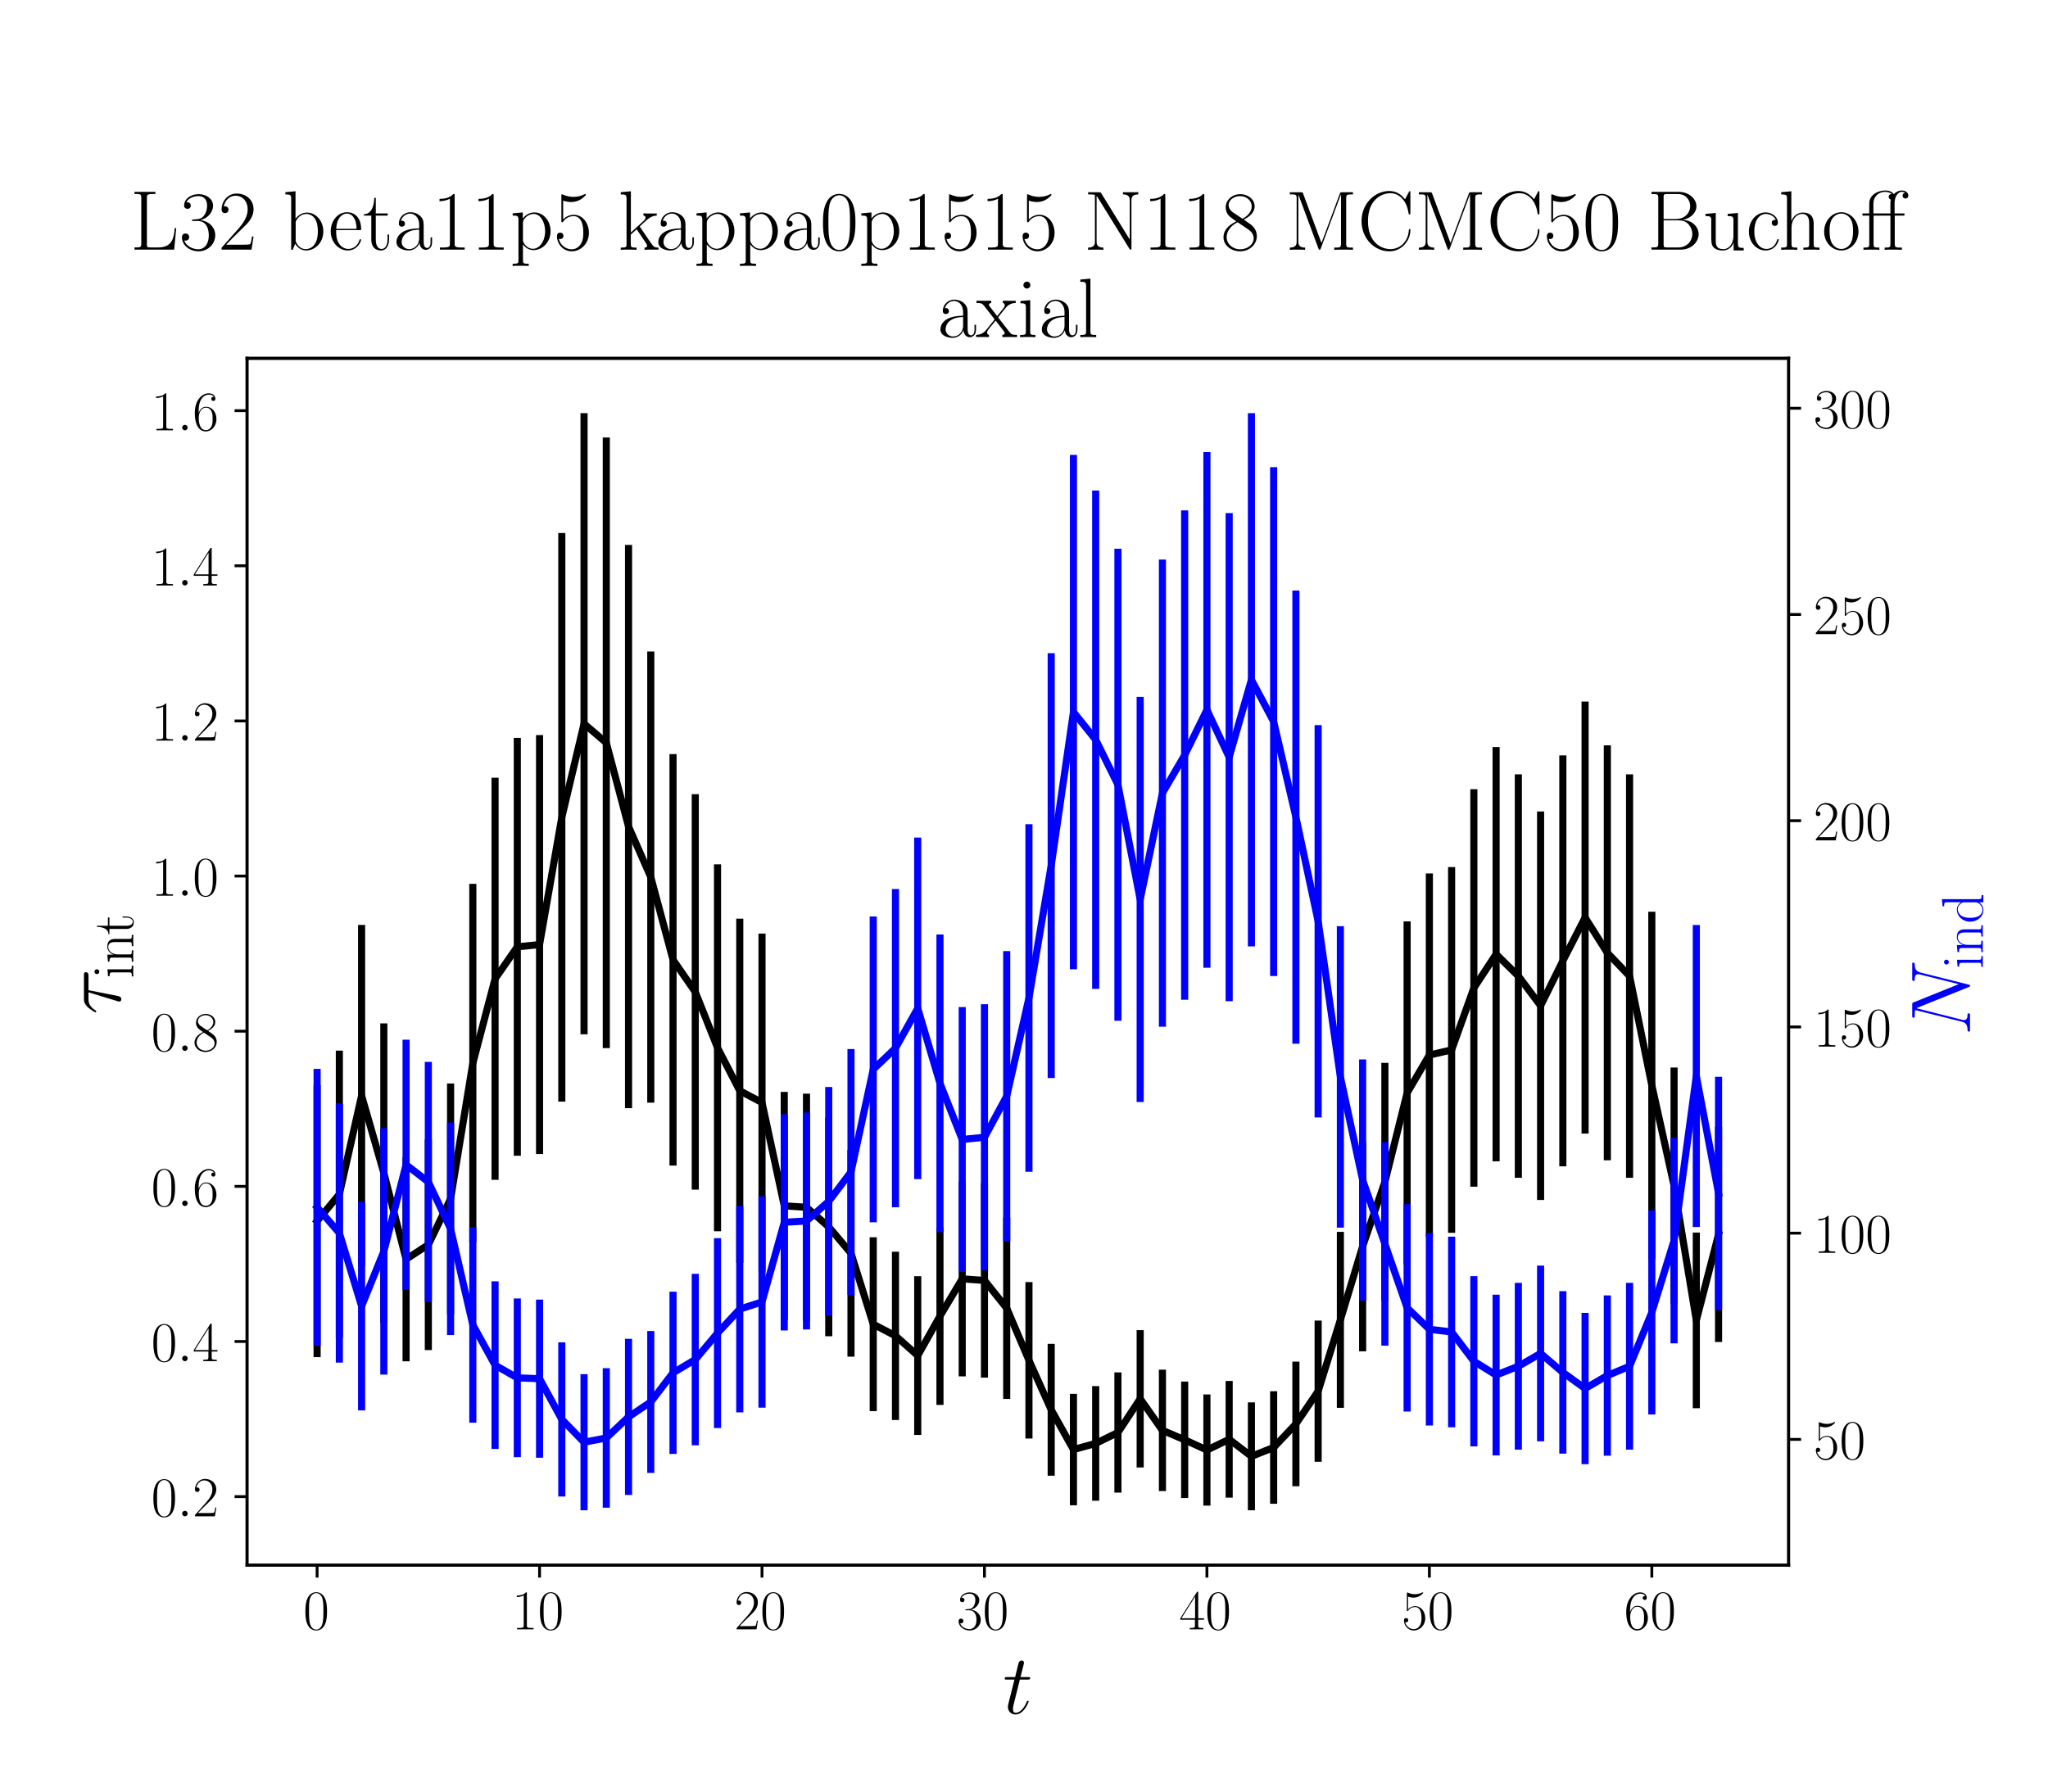 <?xml version="1.0" encoding="utf-8" standalone="no"?>
<!DOCTYPE svg PUBLIC "-//W3C//DTD SVG 1.1//EN"
  "http://www.w3.org/Graphics/SVG/1.1/DTD/svg11.dtd">
<!-- Created with matplotlib (https://matplotlib.org/) -->
<svg height="504pt" version="1.1" viewBox="0 0 576 504" width="576pt" xmlns="http://www.w3.org/2000/svg" xmlns:xlink="http://www.w3.org/1999/xlink">
 <defs>
  <style type="text/css">*{stroke-linecap:butt;stroke-linejoin:round;}</style>
 </defs>
 <g id="figure_1">
  <g id="patch_1">
   <path d="M 0 504 
L 576 504 
L 576 0 
L 0 0 
z
" style="fill:#ffffff;"/>
  </g>
  <g id="axes_1">
   <g id="patch_2">
    <path d="M 69.479 440.296 
L 503.053 440.296 
L 503.053 100.8 
L 69.479 100.8 
z
" style="fill:#ffffff;"/>
   </g>
   <g id="matplotlib.axis_1">
    <g id="xtick_1">
     <g id="line2d_1">
      <defs>
       <path d="M 0 0 
L 0 3.5 
" id="m9e97ae565d" style="stroke:#000000;stroke-width:0.8;"/>
      </defs>
      <g>
       <use style="stroke:#000000;stroke-width:0.8;" x="89.187" xlink:href="#m9e97ae565d" y="440.296"/>
      </g>
     </g>
     <g id="text_1">
      <!-- $\mathdefault{0}$ -->
      <g transform="translate(85.285 458.365)scale(0.16 -0.16)">
       <defs>
        <path d="M 42 31.641 
C 42 37.75 41.906 48.125 37.703 56.109 
C 34 63.109 28.094 65.594 22.906 65.594 
C 18.094 65.594 12 63.406 8.203 56.203 
C 4.203 48.719 3.797 39.438 3.797 31.641 
C 3.797 25.953 3.906 17.281 7 9.672 
C 11.297 -0.609 19 -2 22.906 -2 
C 27.5 -2 34.5 -0.109 38.594 9.375 
C 41.594 16.281 42 24.359 42 31.641 
z
M 22.906 -0.406 
C 16.5 -0.406 12.703 5.078 11.297 12.688 
C 10.203 18.562 10.203 27.156 10.203 32.75 
C 10.203 40.438 10.203 46.828 11.5 52.922 
C 13.406 61.391 19 64 22.906 64 
C 27 64 32.297 61.297 34.203 53.125 
C 35.5 47.438 35.594 40.734 35.594 32.75 
C 35.594 26.25 35.594 18.266 34.406 12.375 
C 32.297 1.484 26.406 -0.406 22.906 -0.406 
z
" id="CMR17-48"/>
       </defs>
       <use transform="scale(0.996)" xlink:href="#CMR17-48"/>
      </g>
     </g>
    </g>
    <g id="xtick_2">
     <g id="line2d_2">
      <g>
       <use style="stroke:#000000;stroke-width:0.8;" x="151.751" xlink:href="#m9e97ae565d" y="440.296"/>
      </g>
     </g>
     <g id="text_2">
      <!-- $\mathdefault{10}$ -->
      <g transform="translate(143.947 458.365)scale(0.16 -0.16)">
       <defs>
        <path d="M 26.594 63.406 
C 26.594 65.5 26.5 65.5 25.094 65.5 
C 21.203 61.188 15.297 59.797 9.703 59.797 
C 9.406 59.797 8.906 59.797 8.797 59.5 
C 8.703 59.297 8.703 59.094 8.703 57 
C 11.797 57 17 57.594 21 59.984 
L 21 7.203 
C 21 3.688 20.797 2.5 12.203 2.5 
L 9.203 2.5 
L 9.203 0 
C 14 0 19 0 23.797 0 
C 28.594 0 33.594 0 38.406 0 
L 38.406 2.5 
L 35.406 2.5 
C 26.797 2.5 26.594 3.594 26.594 7.156 
z
" id="CMR17-49"/>
       </defs>
       <use transform="scale(0.996)" xlink:href="#CMR17-49"/>
       <use transform="translate(45.69 0)scale(0.996)" xlink:href="#CMR17-48"/>
      </g>
     </g>
    </g>
    <g id="xtick_3">
     <g id="line2d_3">
      <g>
       <use style="stroke:#000000;stroke-width:0.8;" x="214.316" xlink:href="#m9e97ae565d" y="440.296"/>
      </g>
     </g>
     <g id="text_3">
      <!-- $\mathdefault{20}$ -->
      <g transform="translate(206.512 458.365)scale(0.16 -0.16)">
       <defs>
        <path d="M 41.703 15.453 
L 39.906 15.453 
C 38.906 8.375 38.094 7.172 37.703 6.562 
C 37.203 5.766 30 5.766 28.594 5.766 
L 9.406 5.766 
C 13 9.672 20 16.75 28.5 24.953 
C 34.594 30.734 41.703 37.531 41.703 47.422 
C 41.703 59.219 32.297 66 21.797 66 
C 10.797 66 4.094 56.312 4.094 47.344 
C 4.094 43.438 7 42.938 8.203 42.938 
C 9.203 42.938 12.203 43.547 12.203 47.031 
C 12.203 50.109 9.594 51 8.203 51 
C 7.594 51 7 50.906 6.594 50.703 
C 8.5 59.219 14.297 63.406 20.406 63.406 
C 29.094 63.406 34.797 56.516 34.797 47.422 
C 34.797 38.734 29.703 31.25 24 24.75 
L 4.094 2.281 
L 4.094 0 
L 39.297 0 
z
" id="CMR17-50"/>
       </defs>
       <use transform="scale(0.996)" xlink:href="#CMR17-50"/>
       <use transform="translate(45.69 0)scale(0.996)" xlink:href="#CMR17-48"/>
      </g>
     </g>
    </g>
    <g id="xtick_4">
     <g id="line2d_4">
      <g>
       <use style="stroke:#000000;stroke-width:0.8;" x="276.881" xlink:href="#m9e97ae565d" y="440.296"/>
      </g>
     </g>
     <g id="text_4">
      <!-- $\mathdefault{30}$ -->
      <g transform="translate(269.077 458.365)scale(0.16 -0.16)">
       <defs>
        <path d="M 22.094 33.703 
C 31 33.703 34.906 25.969 34.906 17.031 
C 34.906 5 28.5 0.391 22.703 0.391 
C 17.406 0.391 8.797 3.031 6.094 10.828 
C 6.594 10.625 7.094 10.625 7.594 10.625 
C 10 10.625 11.797 12.219 11.797 14.812 
C 11.797 17.703 9.594 19 7.594 19 
C 5.906 19 3.297 18.203 3.297 14.469 
C 3.297 5.234 12.297 -2 22.906 -2 
C 34 -2 42.5 6.719 42.5 16.953 
C 42.5 26.672 34.5 33.703 25 34.797 
C 32.594 36.375 39.906 43.062 39.906 52.016 
C 39.906 59.688 32 65.297 23 65.297 
C 13.906 65.297 5.906 59.828 5.906 52.016 
C 5.906 48.594 8.5 48 9.797 48 
C 11.906 48 13.703 49.297 13.703 51.891 
C 13.703 54.469 11.906 55.766 9.797 55.766 
C 9.406 55.766 8.906 55.766 8.5 55.578 
C 11.406 61.859 19.297 63 22.797 63 
C 26.297 63 32.906 61.328 32.906 51.875 
C 32.906 49.109 32.5 44.188 29.094 39.844 
C 26.094 36 22.703 36 19.406 35.688 
C 18.906 35.688 16.594 35.453 16.203 35.453 
C 15.5 35.359 15.094 35.266 15.094 34.5 
C 15.094 33.797 15.203 33.703 17.203 33.703 
z
" id="CMR17-51"/>
       </defs>
       <use transform="scale(0.996)" xlink:href="#CMR17-51"/>
       <use transform="translate(45.69 0)scale(0.996)" xlink:href="#CMR17-48"/>
      </g>
     </g>
    </g>
    <g id="xtick_5">
     <g id="line2d_5">
      <g>
       <use style="stroke:#000000;stroke-width:0.8;" x="339.446" xlink:href="#m9e97ae565d" y="440.296"/>
      </g>
     </g>
     <g id="text_5">
      <!-- $\mathdefault{40}$ -->
      <g transform="translate(331.642 458.365)scale(0.16 -0.16)">
       <defs>
        <path d="M 33.594 64.406 
C 33.594 66.5 33.5 66.5 31.703 66.5 
L 2 19.594 
L 2 17 
L 27.797 17 
L 27.797 7.141 
C 27.797 3.5 27.594 2.5 20.594 2.5 
L 18.703 2.5 
L 18.703 0 
C 21.906 0 27.297 0 30.703 0 
C 34.094 0 39.5 0 42.703 0 
L 42.703 2.5 
L 40.797 2.5 
C 33.797 2.5 33.594 3.5 33.594 7.141 
L 33.594 17 
L 43.797 17 
L 43.797 19.594 
L 33.594 19.594 
z
M 28.094 57.859 
L 28.094 19.594 
L 4 19.594 
z
" id="CMR17-52"/>
       </defs>
       <use transform="scale(0.996)" xlink:href="#CMR17-52"/>
       <use transform="translate(45.69 0)scale(0.996)" xlink:href="#CMR17-48"/>
      </g>
     </g>
    </g>
    <g id="xtick_6">
     <g id="line2d_6">
      <g>
       <use style="stroke:#000000;stroke-width:0.8;" x="402.011" xlink:href="#m9e97ae565d" y="440.296"/>
      </g>
     </g>
     <g id="text_6">
      <!-- $\mathdefault{50}$ -->
      <g transform="translate(394.207 458.365)scale(0.16 -0.16)">
       <defs>
        <path d="M 11.406 57.688 
C 12.406 57.281 16.5 56 20.703 56 
C 30 56 35.094 61.109 38 64.062 
C 38 64.953 38 65.5 37.406 65.5 
C 37.297 65.5 37.094 65.5 36.297 65.047 
C 32.797 63.406 28.703 62.078 23.703 62.078 
C 20.703 62.078 16.203 62.484 11.297 64.672 
C 10.203 65.172 10 65.172 9.906 65.172 
C 9.406 65.172 9.297 65.062 9.297 63.078 
L 9.297 34.422 
C 9.297 32.641 9.297 32.141 10.297 32.141 
C 10.797 32.141 11 32.344 11.5 33.031 
C 14.703 37.516 19.094 39.406 24.094 39.406 
C 27.594 39.406 35.094 37.219 35.094 20.141 
C 35.094 16.953 35.094 11.172 32.094 6.578 
C 29.594 2.484 25.703 0.391 21.406 0.391 
C 14.797 0.391 8.094 5 6.297 12.719 
C 6.703 12.609 7.5 12.422 7.906 12.422 
C 9.203 12.422 11.703 13.125 11.703 16.219 
C 11.703 18.906 9.797 20 7.906 20 
C 5.594 20 4.094 18.594 4.094 15.797 
C 4.094 7.094 11 -2 21.594 -2 
C 31.906 -2 41.703 6.875 41.703 19.75 
C 41.703 31.719 33.906 41 24.203 41 
C 19.094 41 14.797 39.109 11.406 35.531 
z
" id="CMR17-53"/>
       </defs>
       <use transform="scale(0.996)" xlink:href="#CMR17-53"/>
       <use transform="translate(45.69 0)scale(0.996)" xlink:href="#CMR17-48"/>
      </g>
     </g>
    </g>
    <g id="xtick_7">
     <g id="line2d_7">
      <g>
       <use style="stroke:#000000;stroke-width:0.8;" x="464.576" xlink:href="#m9e97ae565d" y="440.296"/>
      </g>
     </g>
     <g id="text_7">
      <!-- $\mathdefault{60}$ -->
      <g transform="translate(456.772 458.365)scale(0.16 -0.16)">
       <defs>
        <path d="M 10.594 34 
C 10.594 57.656 21.797 63 28.297 63 
C 30.406 63 35.5 62.641 37.5 59 
C 35.906 59 32.906 59 32.906 55.516 
C 32.906 52.828 35.094 51.922 36.5 51.922 
C 37.406 51.922 40.094 52.312 40.094 55.625 
C 40.094 61.781 35.094 65.297 28.203 65.297 
C 16.297 65.297 3.797 52.969 3.797 31 
C 3.797 3.953 15.094 -2 23.094 -2 
C 32.797 -2 42 6.672 42 20.047 
C 42 32.516 33.906 41.594 23.703 41.594 
C 17.594 41.594 13.094 37.609 10.594 30.625 
z
M 23.094 0.391 
C 10.797 0.391 10.797 18.75 10.797 22.438 
C 10.797 29.625 14.203 40 23.5 40 
C 25.203 40 30.094 40 33.406 33.125 
C 35.203 29.219 35.203 25.141 35.203 20.141 
C 35.203 14.75 35.203 10.781 33.094 6.781 
C 30.906 2.672 27.703 0.391 23.094 0.391 
z
" id="CMR17-54"/>
       </defs>
       <use transform="scale(0.996)" xlink:href="#CMR17-54"/>
       <use transform="translate(45.69 0)scale(0.996)" xlink:href="#CMR17-48"/>
      </g>
     </g>
    </g>
    <g id="text_8">
     <!-- $t$ -->
     <g transform="translate(282.039 482.069)scale(0.24 -0.24)">
      <defs>
       <path d="M 20.094 40.094 
L 29.297 40.094 
C 31.203 40.094 32.203 40.094 32.203 41.891 
C 32.203 43 31.594 43 29.594 43 
L 20.797 43 
L 24.5 57.688 
C 24.906 59.078 24.906 59.281 24.906 60 
C 24.906 61.609 23.594 62.5 22.297 62.5 
C 21.5 62.5 19.203 62.203 18.406 58.984 
L 14.5 43 
L 5.094 43 
C 3.094 43 2.203 43 2.203 41.094 
C 2.203 40.094 2.906 40.094 4.797 40.094 
L 13.703 40.094 
L 7.094 13.766 
C 6.297 10.281 6 9.281 6 7.984 
C 6 3.297 9.297 -1 14.906 -1 
C 25 -1 30.406 13.562 30.406 14.25 
C 30.406 14.859 30 15.156 29.406 15.156 
C 29.203 15.156 28.797 15.156 28.594 14.75 
C 28.5 14.656 28.406 14.547 27.703 12.953 
C 25.594 7.984 21 1 15.203 1 
C 12.203 1 12 3.5 12 5.688 
C 12 5.781 12 7.688 12.297 8.875 
z
" id="CMMI12-116"/>
      </defs>
      <use transform="scale(0.996)" xlink:href="#CMMI12-116"/>
     </g>
    </g>
   </g>
   <g id="matplotlib.axis_2">
    <g id="ytick_1">
     <g id="line2d_8">
      <defs>
       <path d="M 0 0 
L -3.5 0 
" id="m03498ffa7a" style="stroke:#000000;stroke-width:0.8;"/>
      </defs>
      <g>
       <use style="stroke:#000000;stroke-width:0.8;" x="69.479" xlink:href="#m03498ffa7a" y="421.025"/>
      </g>
     </g>
     <g id="text_9">
      <!-- $\mathdefault{0.2}$ -->
      <g transform="translate(42.535 426.559)scale(0.16 -0.16)">
       <defs>
        <path d="M 18.406 4.797 
C 18.406 7.688 16 9.672 13.594 9.672 
C 10.703 9.672 8.703 7.281 8.703 4.891 
C 8.703 2 11.094 0 13.5 0 
C 16.406 0 18.406 2.391 18.406 4.797 
z
" id="CMMI12-58"/>
       </defs>
       <use transform="scale(0.996)" xlink:href="#CMR17-48"/>
       <use transform="translate(45.69 0)scale(0.996)" xlink:href="#CMMI12-58"/>
       <use transform="translate(72.788 0)scale(0.996)" xlink:href="#CMR17-50"/>
      </g>
     </g>
    </g>
    <g id="ytick_2">
     <g id="line2d_9">
      <g>
       <use style="stroke:#000000;stroke-width:0.8;" x="69.479" xlink:href="#m03498ffa7a" y="377.381"/>
      </g>
     </g>
     <g id="text_10">
      <!-- $\mathdefault{0.4}$ -->
      <g transform="translate(42.535 382.916)scale(0.16 -0.16)">
       <use transform="scale(0.996)" xlink:href="#CMR17-48"/>
       <use transform="translate(45.69 0)scale(0.996)" xlink:href="#CMMI12-58"/>
       <use transform="translate(72.788 0)scale(0.996)" xlink:href="#CMR17-52"/>
      </g>
     </g>
    </g>
    <g id="ytick_3">
     <g id="line2d_10">
      <g>
       <use style="stroke:#000000;stroke-width:0.8;" x="69.479" xlink:href="#m03498ffa7a" y="333.738"/>
      </g>
     </g>
     <g id="text_11">
      <!-- $\mathdefault{0.6}$ -->
      <g transform="translate(42.535 339.273)scale(0.16 -0.16)">
       <use transform="scale(0.996)" xlink:href="#CMR17-48"/>
       <use transform="translate(45.69 0)scale(0.996)" xlink:href="#CMMI12-58"/>
       <use transform="translate(72.788 0)scale(0.996)" xlink:href="#CMR17-54"/>
      </g>
     </g>
    </g>
    <g id="ytick_4">
     <g id="line2d_11">
      <g>
       <use style="stroke:#000000;stroke-width:0.8;" x="69.479" xlink:href="#m03498ffa7a" y="290.095"/>
      </g>
     </g>
     <g id="text_12">
      <!-- $\mathdefault{0.8}$ -->
      <g transform="translate(42.535 295.63)scale(0.16 -0.16)">
       <defs>
        <path d="M 27.203 35.375 
C 33.5 38.547 39.906 43.328 39.906 50.984 
C 39.906 60.016 31.094 65.297 23 65.297 
C 13.906 65.297 5.906 58.734 5.906 49.688 
C 5.906 47.203 6.5 42.922 10.406 39.141 
C 11.406 38.156 15.594 35.172 18.297 33.281 
C 13.797 30.984 3.297 25.531 3.297 14.594 
C 3.297 4.359 13.094 -2 22.797 -2 
C 33.5 -2 42.5 5.656 42.5 15.781 
C 42.5 24.844 36.406 29.016 32.406 31.703 
z
M 14.094 44.094 
C 13.297 44.594 9.297 47.672 9.297 52.359 
C 9.297 58.422 15.594 63 22.797 63 
C 30.703 63 36.5 57.438 36.5 50.969 
C 36.5 41.703 26.094 36.422 25.594 36.422 
C 25.5 36.422 25.406 36.422 24.594 37.031 
z
M 32.5 23.734 
C 34 22.641 38.797 19.375 38.797 13.297 
C 38.797 5.953 31.406 0.391 23 0.391 
C 13.906 0.391 7 6.844 7 14.688 
C 7 22.547 13.094 29.094 20 32.188 
z
" id="CMR17-56"/>
       </defs>
       <use transform="scale(0.996)" xlink:href="#CMR17-48"/>
       <use transform="translate(45.69 0)scale(0.996)" xlink:href="#CMMI12-58"/>
       <use transform="translate(72.788 0)scale(0.996)" xlink:href="#CMR17-56"/>
      </g>
     </g>
    </g>
    <g id="ytick_5">
     <g id="line2d_12">
      <g>
       <use style="stroke:#000000;stroke-width:0.8;" x="69.479" xlink:href="#m03498ffa7a" y="246.452"/>
      </g>
     </g>
     <g id="text_13">
      <!-- $\mathdefault{1.0}$ -->
      <g transform="translate(42.535 251.986)scale(0.16 -0.16)">
       <use transform="scale(0.996)" xlink:href="#CMR17-49"/>
       <use transform="translate(45.69 0)scale(0.996)" xlink:href="#CMMI12-58"/>
       <use transform="translate(72.788 0)scale(0.996)" xlink:href="#CMR17-48"/>
      </g>
     </g>
    </g>
    <g id="ytick_6">
     <g id="line2d_13">
      <g>
       <use style="stroke:#000000;stroke-width:0.8;" x="69.479" xlink:href="#m03498ffa7a" y="202.808"/>
      </g>
     </g>
     <g id="text_14">
      <!-- $\mathdefault{1.2}$ -->
      <g transform="translate(42.535 208.343)scale(0.16 -0.16)">
       <use transform="scale(0.996)" xlink:href="#CMR17-49"/>
       <use transform="translate(45.69 0)scale(0.996)" xlink:href="#CMMI12-58"/>
       <use transform="translate(72.788 0)scale(0.996)" xlink:href="#CMR17-50"/>
      </g>
     </g>
    </g>
    <g id="ytick_7">
     <g id="line2d_14">
      <g>
       <use style="stroke:#000000;stroke-width:0.8;" x="69.479" xlink:href="#m03498ffa7a" y="159.165"/>
      </g>
     </g>
     <g id="text_15">
      <!-- $\mathdefault{1.4}$ -->
      <g transform="translate(42.535 164.7)scale(0.16 -0.16)">
       <use transform="scale(0.996)" xlink:href="#CMR17-49"/>
       <use transform="translate(45.69 0)scale(0.996)" xlink:href="#CMMI12-58"/>
       <use transform="translate(72.788 0)scale(0.996)" xlink:href="#CMR17-52"/>
      </g>
     </g>
    </g>
    <g id="ytick_8">
     <g id="line2d_15">
      <g>
       <use style="stroke:#000000;stroke-width:0.8;" x="69.479" xlink:href="#m03498ffa7a" y="115.522"/>
      </g>
     </g>
     <g id="text_16">
      <!-- $\mathdefault{1.6}$ -->
      <g transform="translate(42.535 121.057)scale(0.16 -0.16)">
       <use transform="scale(0.996)" xlink:href="#CMR17-49"/>
       <use transform="translate(45.69 0)scale(0.996)" xlink:href="#CMMI12-58"/>
       <use transform="translate(72.788 0)scale(0.996)" xlink:href="#CMR17-54"/>
      </g>
     </g>
    </g>
    <g id="text_17">
     <!-- $\tau_{\rm int}$ -->
     <g transform="translate(33.884 285.419)rotate(-90)scale(0.24 -0.24)">
      <defs>
       <path d="M 28.703 37.625 
L 45.297 37.625 
C 46.594 37.625 49.906 37.625 49.906 40.812 
C 49.906 43 48 43 46.203 43 
L 18.703 43 
C 16.406 43 13 43 8.406 38.125 
C 5.797 35.234 2.594 29.953 2.594 29.359 
C 2.594 28.766 3.094 28.562 3.703 28.562 
C 4.406 28.562 4.5 28.859 5 29.453 
C 10.203 37.625 15.406 37.625 17.906 37.625 
L 26.203 37.625 
L 15.797 3.484 
C 15.297 1.984 15.297 1.781 15.297 1.484 
C 15.297 0.391 16 -1 18 -1 
C 21.094 -1 21.594 1.688 21.906 3.172 
z
" id="CMMI12-28"/>
       <path d="M 15.5 61.078 
C 15.5 63.266 13.703 65.156 11.406 65.156 
C 9.203 65.156 7.297 63.375 7.297 61.078 
C 7.297 58.891 9.094 57 11.406 57 
C 13.594 57 15.5 58.797 15.5 61.078 
z
M 3.797 42.281 
L 3.797 39.703 
C 9.406 39.703 10.203 39.094 10.203 34.328 
L 10.203 6.672 
C 10.203 2.875 9.797 2.391 3.406 2.391 
L 3.406 -0.203 
C 5.797 0 10.094 0 12.594 0 
C 15 0 19.094 0 21.406 -0.203 
L 21.406 2.391 
C 15.5 2.391 15.297 2.984 15.297 6.562 
L 15.297 43.375 
z
" id="CMR17-105"/>
       <path d="M 41.5 30.203 
C 41.5 35.297 40.5 43.594 28.703 43.594 
C 20.797 43.594 16.703 37.5 15.203 33.5 
L 15.094 33.5 
L 15.094 43.594 
L 3.297 42.5 
L 3.297 39.906 
C 9.203 39.906 10.094 39.297 10.094 34.5 
L 10.094 6.688 
C 10.094 2.875 9.703 2.391 3.297 2.391 
L 3.297 -0.203 
C 5.703 0 10.094 0 12.703 0 
C 15.297 0 19.797 0 22.203 -0.203 
L 22.203 2.391 
C 15.797 2.391 15.406 2.781 15.406 6.688 
L 15.406 25.906 
C 15.406 35.109 21 42 28 42 
C 35.406 42 36.203 35.406 36.203 30.594 
L 36.203 6.688 
C 36.203 2.875 35.797 2.391 29.406 2.391 
L 29.406 -0.203 
C 31.797 0 36.203 0 38.797 0 
C 41.406 0 45.906 0 48.297 -0.203 
L 48.297 2.391 
C 41.906 2.391 41.5 2.781 41.5 6.688 
z
" id="CMR17-110"/>
       <path d="M 15.094 40 
L 29.094 40 
L 29.094 42.578 
L 15.094 42.578 
L 15.094 61 
L 13.297 61 
C 13.094 50.703 9.594 41.688 1.094 41.688 
L 1.094 40 
L 9.797 40 
L 9.797 12.047 
C 9.797 10.156 9.797 -1 21.406 -1 
C 27.297 -1 30.703 4.781 30.703 12.141 
L 30.703 17.812 
L 28.906 17.812 
L 28.906 12.234 
C 28.906 5.375 26.203 0.797 22 0.797 
C 19.094 0.797 15.094 2.781 15.094 11.844 
z
" id="CMR17-116"/>
      </defs>
      <use transform="scale(0.996)" xlink:href="#CMMI12-28"/>
      <use transform="translate(42.364 -14.944)scale(0.697)" xlink:href="#CMR17-105"/>
      <use transform="translate(59.773 -14.944)scale(0.697)" xlink:href="#CMR17-110"/>
      <use transform="translate(93.578 -14.944)scale(0.697)" xlink:href="#CMR17-116"/>
     </g>
    </g>
   </g>
   <g id="LineCollection_1">
    <path clip-path="url(#pae51dccb66)" d="M 89.187 381.787 
L 89.187 305.226 
" style="fill:none;stroke:#000000;stroke-width:2;"/>
    <path clip-path="url(#pae51dccb66)" d="M 95.443 376.394 
L 95.443 295.55 
" style="fill:none;stroke:#000000;stroke-width:2;"/>
    <path clip-path="url(#pae51dccb66)" d="M 101.7 356.288 
L 101.7 260.194 
" style="fill:none;stroke:#000000;stroke-width:2;"/>
    <path clip-path="url(#pae51dccb66)" d="M 107.956 372.09 
L 107.956 287.886 
" style="fill:none;stroke:#000000;stroke-width:2;"/>
    <path clip-path="url(#pae51dccb66)" d="M 114.213 382.948 
L 114.213 325.529 
" style="fill:none;stroke:#000000;stroke-width:2;"/>
    <path clip-path="url(#pae51dccb66)" d="M 120.469 379.786 
L 120.469 320.524 
" style="fill:none;stroke:#000000;stroke-width:2;"/>
    <path clip-path="url(#pae51dccb66)" d="M 126.725 369.739 
L 126.725 304.801 
" style="fill:none;stroke:#000000;stroke-width:2;"/>
    <path clip-path="url(#pae51dccb66)" d="M 132.982 349.573 
L 132.982 248.633 
" style="fill:none;stroke:#000000;stroke-width:2;"/>
    <path clip-path="url(#pae51dccb66)" d="M 139.238 331.9 
L 139.238 218.791 
" style="fill:none;stroke:#000000;stroke-width:2;"/>
    <path clip-path="url(#pae51dccb66)" d="M 145.495 325.131 
L 145.495 207.582 
" style="fill:none;stroke:#000000;stroke-width:2;"/>
    <path clip-path="url(#pae51dccb66)" d="M 151.751 324.652 
L 151.751 206.793 
" style="fill:none;stroke:#000000;stroke-width:2;"/>
    <path clip-path="url(#pae51dccb66)" d="M 158.008 309.896 
L 158.008 149.937 
" style="fill:none;stroke:#000000;stroke-width:2;"/>
    <path clip-path="url(#pae51dccb66)" d="M 164.264 290.963 
L 164.264 116.232 
" style="fill:none;stroke:#000000;stroke-width:2;"/>
    <path clip-path="url(#pae51dccb66)" d="M 170.521 294.85 
L 170.521 123.073 
" style="fill:none;stroke:#000000;stroke-width:2;"/>
    <path clip-path="url(#pae51dccb66)" d="M 176.777 311.75 
L 176.777 153.29 
" style="fill:none;stroke:#000000;stroke-width:2;"/>
    <path clip-path="url(#pae51dccb66)" d="M 183.034 310.197 
L 183.034 183.281 
" style="fill:none;stroke:#000000;stroke-width:2;"/>
    <path clip-path="url(#pae51dccb66)" d="M 189.29 327.894 
L 189.29 212.143 
" style="fill:none;stroke:#000000;stroke-width:2;"/>
    <path clip-path="url(#pae51dccb66)" d="M 195.547 334.666 
L 195.547 223.407 
" style="fill:none;stroke:#000000;stroke-width:2;"/>
    <path clip-path="url(#pae51dccb66)" d="M 201.803 346.362 
L 201.803 243.148 
" style="fill:none;stroke:#000000;stroke-width:2;"/>
    <path clip-path="url(#pae51dccb66)" d="M 208.06 355.272 
L 208.06 258.436 
" style="fill:none;stroke:#000000;stroke-width:2;"/>
    <path clip-path="url(#pae51dccb66)" d="M 214.316 357.689 
L 214.316 262.62 
" style="fill:none;stroke:#000000;stroke-width:2;"/>
    <path clip-path="url(#pae51dccb66)" d="M 220.573 371.267 
L 220.573 307.175 
" style="fill:none;stroke:#000000;stroke-width:2;"/>
    <path clip-path="url(#pae51dccb66)" d="M 226.829 371.582 
L 226.829 307.665 
" style="fill:none;stroke:#000000;stroke-width:2;"/>
    <path clip-path="url(#pae51dccb66)" d="M 233.086 375.898 
L 233.086 314.407 
" style="fill:none;stroke:#000000;stroke-width:2;"/>
    <path clip-path="url(#pae51dccb66)" d="M 239.342 381.646 
L 239.342 323.464 
" style="fill:none;stroke:#000000;stroke-width:2;"/>
    <path clip-path="url(#pae51dccb66)" d="M 245.599 396.97 
L 245.599 348.056 
" style="fill:none;stroke:#000000;stroke-width:2;"/>
    <path clip-path="url(#pae51dccb66)" d="M 251.855 399.464 
L 251.855 352.121 
" style="fill:none;stroke:#000000;stroke-width:2;"/>
    <path clip-path="url(#pae51dccb66)" d="M 258.112 403.669 
L 258.112 359.012 
" style="fill:none;stroke:#000000;stroke-width:2;"/>
    <path clip-path="url(#pae51dccb66)" d="M 264.368 395.228 
L 264.368 345.228 
" style="fill:none;stroke:#000000;stroke-width:2;"/>
    <path clip-path="url(#pae51dccb66)" d="M 270.625 387.201 
L 270.625 332.303 
" style="fill:none;stroke:#000000;stroke-width:2;"/>
    <path clip-path="url(#pae51dccb66)" d="M 276.881 387.549 
L 276.881 332.86 
" style="fill:none;stroke:#000000;stroke-width:2;"/>
    <path clip-path="url(#pae51dccb66)" d="M 283.138 393.538 
L 283.138 342.493 
" style="fill:none;stroke:#000000;stroke-width:2;"/>
    <path clip-path="url(#pae51dccb66)" d="M 289.394 404.676 
L 289.394 360.671 
" style="fill:none;stroke:#000000;stroke-width:2;"/>
    <path clip-path="url(#pae51dccb66)" d="M 295.651 415.129 
L 295.651 378.047 
" style="fill:none;stroke:#000000;stroke-width:2;"/>
    <path clip-path="url(#pae51dccb66)" d="M 301.907 423.458 
L 301.907 392.114 
" style="fill:none;stroke:#000000;stroke-width:2;"/>
    <path clip-path="url(#pae51dccb66)" d="M 308.163 422.172 
L 308.163 389.929 
" style="fill:none;stroke:#000000;stroke-width:2;"/>
    <path clip-path="url(#pae51dccb66)" d="M 314.42 419.894 
L 314.42 386.071 
" style="fill:none;stroke:#000000;stroke-width:2;"/>
    <path clip-path="url(#pae51dccb66)" d="M 320.676 412.822 
L 320.676 374.185 
" style="fill:none;stroke:#000000;stroke-width:2;"/>
    <path clip-path="url(#pae51dccb66)" d="M 326.933 419.444 
L 326.933 385.311 
" style="fill:none;stroke:#000000;stroke-width:2;"/>
    <path clip-path="url(#pae51dccb66)" d="M 333.189 421.421 
L 333.189 388.655 
" style="fill:none;stroke:#000000;stroke-width:2;"/>
    <path clip-path="url(#pae51dccb66)" d="M 339.446 423.556 
L 339.446 392.281 
" style="fill:none;stroke:#000000;stroke-width:2;"/>
    <path clip-path="url(#pae51dccb66)" d="M 345.702 421.317 
L 345.702 388.479 
" style="fill:none;stroke:#000000;stroke-width:2;"/>
    <path clip-path="url(#pae51dccb66)" d="M 351.959 424.864 
L 351.959 394.509 
" style="fill:none;stroke:#000000;stroke-width:2;"/>
    <path clip-path="url(#pae51dccb66)" d="M 358.215 423.023 
L 358.215 391.376 
" style="fill:none;stroke:#000000;stroke-width:2;"/>
    <path clip-path="url(#pae51dccb66)" d="M 364.472 418.1 
L 364.472 383.043 
" style="fill:none;stroke:#000000;stroke-width:2;"/>
    <path clip-path="url(#pae51dccb66)" d="M 370.728 411.212 
L 370.728 371.499 
" style="fill:none;stroke:#000000;stroke-width:2;"/>
    <path clip-path="url(#pae51dccb66)" d="M 376.985 396.039 
L 376.985 346.544 
" style="fill:none;stroke:#000000;stroke-width:2;"/>
    <path clip-path="url(#pae51dccb66)" d="M 383.241 380.148 
L 383.241 321.095 
" style="fill:none;stroke:#000000;stroke-width:2;"/>
    <path clip-path="url(#pae51dccb66)" d="M 389.498 365.986 
L 389.498 298.999 
" style="fill:none;stroke:#000000;stroke-width:2;"/>
    <path clip-path="url(#pae51dccb66)" d="M 395.754 355.712 
L 395.754 259.197 
" style="fill:none;stroke:#000000;stroke-width:2;"/>
    <path clip-path="url(#pae51dccb66)" d="M 402.011 347.868 
L 402.011 245.717 
" style="fill:none;stroke:#000000;stroke-width:2;"/>
    <path clip-path="url(#pae51dccb66)" d="M 408.267 346.812 
L 408.267 243.915 
" style="fill:none;stroke:#000000;stroke-width:2;"/>
    <path clip-path="url(#pae51dccb66)" d="M 414.524 333.834 
L 414.524 222.016 
" style="fill:none;stroke:#000000;stroke-width:2;"/>
    <path clip-path="url(#pae51dccb66)" d="M 420.78 326.69 
L 420.78 210.153 
" style="fill:none;stroke:#000000;stroke-width:2;"/>
    <path clip-path="url(#pae51dccb66)" d="M 427.037 331.327 
L 427.037 217.838 
" style="fill:none;stroke:#000000;stroke-width:2;"/>
    <path clip-path="url(#pae51dccb66)" d="M 433.293 337.569 
L 433.293 228.273 
" style="fill:none;stroke:#000000;stroke-width:2;"/>
    <path clip-path="url(#pae51dccb66)" d="M 439.55 328.11 
L 439.55 212.501 
" style="fill:none;stroke:#000000;stroke-width:2;"/>
    <path clip-path="url(#pae51dccb66)" d="M 445.806 318.895 
L 445.806 197.364 
" style="fill:none;stroke:#000000;stroke-width:2;"/>
    <path clip-path="url(#pae51dccb66)" d="M 452.063 326.406 
L 452.063 209.684 
" style="fill:none;stroke:#000000;stroke-width:2;"/>
    <path clip-path="url(#pae51dccb66)" d="M 458.319 331.329 
L 458.319 217.841 
" style="fill:none;stroke:#000000;stroke-width:2;"/>
    <path clip-path="url(#pae51dccb66)" d="M 464.576 354.142 
L 464.576 256.485 
" style="fill:none;stroke:#000000;stroke-width:2;"/>
    <path clip-path="url(#pae51dccb66)" d="M 470.832 366.828 
L 470.832 300.298 
" style="fill:none;stroke:#000000;stroke-width:2;"/>
    <path clip-path="url(#pae51dccb66)" d="M 477.088 396.154 
L 477.088 346.731 
" style="fill:none;stroke:#000000;stroke-width:2;"/>
    <path clip-path="url(#pae51dccb66)" d="M 483.345 377.522 
L 483.345 316.956 
" style="fill:none;stroke:#000000;stroke-width:2;"/>
   </g>
   <g id="line2d_16">
    <path clip-path="url(#pae51dccb66)" d="M 89.187 343.506 
L 95.443 335.972 
L 101.7 308.241 
L 107.956 329.988 
L 114.213 354.238 
L 120.469 350.155 
L 126.725 337.27 
L 132.982 299.103 
L 139.238 275.346 
L 145.495 266.356 
L 151.751 265.722 
L 158.008 229.916 
L 164.264 203.597 
L 170.521 208.962 
L 176.777 232.52 
L 183.034 246.739 
L 189.29 270.019 
L 195.547 279.036 
L 201.803 294.755 
L 208.06 306.854 
L 214.316 310.155 
L 220.573 339.221 
L 226.829 339.623 
L 233.086 345.152 
L 239.342 352.555 
L 245.599 372.513 
L 251.855 375.792 
L 258.112 381.341 
L 264.368 370.228 
L 270.625 359.752 
L 276.881 360.204 
L 283.138 368.015 
L 289.394 382.673 
L 295.651 396.588 
L 301.907 407.786 
L 308.163 406.05 
L 314.42 402.983 
L 320.676 393.503 
L 326.933 402.378 
L 333.189 405.038 
L 339.446 407.918 
L 345.702 404.898 
L 351.959 409.686 
L 358.215 407.2 
L 364.472 400.571 
L 370.728 391.355 
L 376.985 371.291 
L 383.241 350.621 
L 389.498 332.493 
L 395.754 307.455 
L 402.011 296.793 
L 408.267 295.364 
L 414.524 277.925 
L 420.78 268.421 
L 427.037 274.583 
L 433.293 282.921 
L 439.55 270.305 
L 445.806 258.129 
L 452.063 268.045 
L 458.319 274.585 
L 464.576 305.313 
L 470.832 333.563 
L 477.088 371.442 
L 483.345 347.239 
" style="fill:none;stroke:#000000;stroke-linecap:square;stroke-width:2;"/>
   </g>
   <g id="patch_3">
    <path d="M 69.479 440.296 
L 69.479 100.8 
" style="fill:none;stroke:#000000;stroke-linecap:square;stroke-linejoin:miter;stroke-width:0.8;"/>
   </g>
   <g id="patch_4">
    <path d="M 503.053 440.296 
L 503.053 100.8 
" style="fill:none;stroke:#000000;stroke-linecap:square;stroke-linejoin:miter;stroke-width:0.8;"/>
   </g>
   <g id="patch_5">
    <path d="M 69.479 440.296 
L 503.053 440.296 
" style="fill:none;stroke:#000000;stroke-linecap:square;stroke-linejoin:miter;stroke-width:0.8;"/>
   </g>
   <g id="patch_6">
    <path d="M 69.479 100.8 
L 503.053 100.8 
" style="fill:none;stroke:#000000;stroke-linecap:square;stroke-linejoin:miter;stroke-width:0.8;"/>
   </g>
  </g>
  <g id="axes_2">
   <g id="matplotlib.axis_3">
    <g id="ytick_9">
     <g id="line2d_17">
      <defs>
       <path d="M 0 0 
L 3.5 0 
" id="m70ce62942d" style="stroke:#000000;stroke-width:0.8;"/>
      </defs>
      <g>
       <use style="stroke:#000000;stroke-width:0.8;" x="503.053" xlink:href="#m70ce62942d" y="404.921"/>
      </g>
     </g>
     <g id="text_18">
      <!-- $\mathdefault{50}$ -->
      <g transform="translate(510.053 410.456)scale(0.16 -0.16)">
       <use transform="scale(0.996)" xlink:href="#CMR17-53"/>
       <use transform="translate(45.69 0)scale(0.996)" xlink:href="#CMR17-48"/>
      </g>
     </g>
    </g>
    <g id="ytick_10">
     <g id="line2d_18">
      <g>
       <use style="stroke:#000000;stroke-width:0.8;" x="503.053" xlink:href="#m70ce62942d" y="346.907"/>
      </g>
     </g>
     <g id="text_19">
      <!-- $\mathdefault{100}$ -->
      <g transform="translate(510.053 352.442)scale(0.16 -0.16)">
       <use transform="scale(0.996)" xlink:href="#CMR17-49"/>
       <use transform="translate(45.69 0)scale(0.996)" xlink:href="#CMR17-48"/>
       <use transform="translate(91.381 0)scale(0.996)" xlink:href="#CMR17-48"/>
      </g>
     </g>
    </g>
    <g id="ytick_11">
     <g id="line2d_19">
      <g>
       <use style="stroke:#000000;stroke-width:0.8;" x="503.053" xlink:href="#m70ce62942d" y="288.892"/>
      </g>
     </g>
     <g id="text_20">
      <!-- $\mathdefault{150}$ -->
      <g transform="translate(510.053 294.427)scale(0.16 -0.16)">
       <use transform="scale(0.996)" xlink:href="#CMR17-49"/>
       <use transform="translate(45.69 0)scale(0.996)" xlink:href="#CMR17-53"/>
       <use transform="translate(91.381 0)scale(0.996)" xlink:href="#CMR17-48"/>
      </g>
     </g>
    </g>
    <g id="ytick_12">
     <g id="line2d_20">
      <g>
       <use style="stroke:#000000;stroke-width:0.8;" x="503.053" xlink:href="#m70ce62942d" y="230.878"/>
      </g>
     </g>
     <g id="text_21">
      <!-- $\mathdefault{200}$ -->
      <g transform="translate(510.053 236.412)scale(0.16 -0.16)">
       <use transform="scale(0.996)" xlink:href="#CMR17-50"/>
       <use transform="translate(45.69 0)scale(0.996)" xlink:href="#CMR17-48"/>
       <use transform="translate(91.381 0)scale(0.996)" xlink:href="#CMR17-48"/>
      </g>
     </g>
    </g>
    <g id="ytick_13">
     <g id="line2d_21">
      <g>
       <use style="stroke:#000000;stroke-width:0.8;" x="503.053" xlink:href="#m70ce62942d" y="172.863"/>
      </g>
     </g>
     <g id="text_22">
      <!-- $\mathdefault{250}$ -->
      <g transform="translate(510.053 178.398)scale(0.16 -0.16)">
       <use transform="scale(0.996)" xlink:href="#CMR17-50"/>
       <use transform="translate(45.69 0)scale(0.996)" xlink:href="#CMR17-53"/>
       <use transform="translate(91.381 0)scale(0.996)" xlink:href="#CMR17-48"/>
      </g>
     </g>
    </g>
    <g id="ytick_14">
     <g id="line2d_22">
      <g>
       <use style="stroke:#000000;stroke-width:0.8;" x="503.053" xlink:href="#m70ce62942d" y="114.849"/>
      </g>
     </g>
     <g id="text_23">
      <!-- $\mathdefault{300}$ -->
      <g transform="translate(510.053 120.383)scale(0.16 -0.16)">
       <use transform="scale(0.996)" xlink:href="#CMR17-51"/>
       <use transform="translate(45.69 0)scale(0.996)" xlink:href="#CMR17-48"/>
       <use transform="translate(91.381 0)scale(0.996)" xlink:href="#CMR17-48"/>
      </g>
     </g>
    </g>
    <g id="text_24">
     <!-- $N_{\rm ind}$ -->
     <g style="fill:#0000ff;" transform="translate(554.069 291.302)rotate(-90)scale(0.24 -0.24)">
      <defs>
       <path d="M 74 57.781 
C 75.094 62.094 76.703 65.094 84.297 65.094 
C 84.594 65.094 85.797 65.094 85.797 66.859 
C 85.797 68 84.906 68 84.5 68 
C 82.5 68 77.406 68 75.406 68 
L 70.594 68 
C 69.203 68 67.406 68 66 68 
C 65.406 68 64.203 68 64.203 66.094 
C 64.203 65.094 65 65.094 65.703 65.094 
C 71.703 65.094 72.094 62.797 72.094 60.984 
C 72.094 60.094 72 59.781 71.703 58.391 
L 60.406 13.281 
L 39 66.391 
C 38.297 68 38.203 68 36 68 
L 23.797 68 
C 21.797 68 20.906 68 20.906 66.094 
C 20.906 65.094 21.594 65.094 23.5 65.094 
C 24 65.094 29.906 65.094 29.906 64.297 
C 29.906 64.094 29.703 63.297 29.594 63 
L 16.297 9.922 
C 15.094 5 12.703 2.906 6.094 2.906 
C 5.594 2.906 4.594 2.906 4.594 1.047 
C 4.594 0 5.594 0 5.906 0 
C 7.906 0 13 0 15 0 
L 19.797 0 
C 21.203 0 22.906 0 24.297 0 
C 25 0 26.094 0 26.094 1.906 
C 26.094 2.812 25.094 2.906 24.703 2.906 
C 21.406 2.906 18.203 3.5 18.203 7.094 
C 18.203 7.891 18.406 8.781 18.594 9.578 
L 32.094 63 
C 32.703 62 32.703 61.812 33.094 60.906 
L 56.906 1.797 
C 57.406 0.594 57.594 0 58.5 0 
C 59.5 0 59.594 0.297 60 2 
z
" id="CMMI12-78"/>
       <path d="M 29.203 67.594 
L 29.203 65 
C 35.094 65 36 64.406 36 59.688 
L 36 36.641 
C 35.594 37.141 31.5 43.594 23.406 43.594 
C 13.203 43.594 3.297 34.5 3.297 21.312 
C 3.297 8.203 12.594 -1 22.406 -1 
C 30.906 -1 35.297 5.266 35.797 5.938 
L 35.797 -0.984 
L 47.906 -0.984 
L 47.906 2 
C 42 2 41.094 2.594 41.094 7.391 
L 41.094 68.688 
z
M 35.797 11.797 
C 35.797 8.797 34 6.094 31.703 4.094 
C 28.297 1.094 24.906 0.594 23 0.594 
C 20.094 0.594 9.703 2.094 9.703 21.188 
C 9.703 40.812 21.297 42 23.906 42 
C 28.5 42 32.203 39.406 34.5 35.797 
C 35.797 33.703 35.797 33.406 35.797 31.609 
z
" id="CMR17-100"/>
      </defs>
      <use transform="scale(0.996)" xlink:href="#CMMI12-78"/>
      <use transform="translate(78.115 -14.944)scale(0.697)" xlink:href="#CMR17-105"/>
      <use transform="translate(95.525 -14.944)scale(0.697)" xlink:href="#CMR17-110"/>
      <use transform="translate(131.151 -14.944)scale(0.697)" xlink:href="#CMR17-100"/>
     </g>
    </g>
   </g>
   <g id="LineCollection_2">
    <path clip-path="url(#pae51dccb66)" d="M 89.187 378.596 
L 89.187 300.688 
" style="fill:none;stroke:#0000ff;stroke-width:2;"/>
    <path clip-path="url(#pae51dccb66)" d="M 95.443 383.318 
L 95.443 310.402 
" style="fill:none;stroke:#0000ff;stroke-width:2;"/>
    <path clip-path="url(#pae51dccb66)" d="M 101.7 396.77 
L 101.7 338.105 
" style="fill:none;stroke:#0000ff;stroke-width:2;"/>
    <path clip-path="url(#pae51dccb66)" d="M 107.956 386.691 
L 107.956 317.344 
" style="fill:none;stroke:#0000ff;stroke-width:2;"/>
    <path clip-path="url(#pae51dccb66)" d="M 114.213 362.829 
L 114.213 292.49 
" style="fill:none;stroke:#0000ff;stroke-width:2;"/>
    <path clip-path="url(#pae51dccb66)" d="M 120.469 366.239 
L 120.469 298.728 
" style="fill:none;stroke:#0000ff;stroke-width:2;"/>
    <path clip-path="url(#pae51dccb66)" d="M 126.725 375.562 
L 126.725 315.792 
" style="fill:none;stroke:#0000ff;stroke-width:2;"/>
    <path clip-path="url(#pae51dccb66)" d="M 132.982 400.213 
L 132.982 345.204 
" style="fill:none;stroke:#0000ff;stroke-width:2;"/>
    <path clip-path="url(#pae51dccb66)" d="M 139.238 407.601 
L 139.238 360.46 
" style="fill:none;stroke:#0000ff;stroke-width:2;"/>
    <path clip-path="url(#pae51dccb66)" d="M 145.495 409.933 
L 145.495 365.282 
" style="fill:none;stroke:#0000ff;stroke-width:2;"/>
    <path clip-path="url(#pae51dccb66)" d="M 151.751 410.089 
L 151.751 365.606 
" style="fill:none;stroke:#0000ff;stroke-width:2;"/>
    <path clip-path="url(#pae51dccb66)" d="M 158.008 420.981 
L 158.008 377.62 
" style="fill:none;stroke:#0000ff;stroke-width:2;"/>
    <path clip-path="url(#pae51dccb66)" d="M 164.264 424.864 
L 164.264 386.567 
" style="fill:none;stroke:#0000ff;stroke-width:2;"/>
    <path clip-path="url(#pae51dccb66)" d="M 170.521 424.138 
L 170.521 384.893 
" style="fill:none;stroke:#0000ff;stroke-width:2;"/>
    <path clip-path="url(#pae51dccb66)" d="M 176.777 420.549 
L 176.777 376.625 
" style="fill:none;stroke:#0000ff;stroke-width:2;"/>
    <path clip-path="url(#pae51dccb66)" d="M 183.034 414.349 
L 183.034 374.428 
" style="fill:none;stroke:#0000ff;stroke-width:2;"/>
    <path clip-path="url(#pae51dccb66)" d="M 189.29 409.009 
L 189.29 363.371 
" style="fill:none;stroke:#0000ff;stroke-width:2;"/>
    <path clip-path="url(#pae51dccb66)" d="M 195.547 406.578 
L 195.547 358.346 
" style="fill:none;stroke:#0000ff;stroke-width:2;"/>
    <path clip-path="url(#pae51dccb66)" d="M 201.803 401.721 
L 201.803 348.315 
" style="fill:none;stroke:#0000ff;stroke-width:2;"/>
    <path clip-path="url(#pae51dccb66)" d="M 208.06 397.319 
L 208.06 339.236 
" style="fill:none;stroke:#0000ff;stroke-width:2;"/>
    <path clip-path="url(#pae51dccb66)" d="M 214.316 395.998 
L 214.316 336.512 
" style="fill:none;stroke:#0000ff;stroke-width:2;"/>
    <path clip-path="url(#pae51dccb66)" d="M 220.573 374.274 
L 220.573 313.433 
" style="fill:none;stroke:#0000ff;stroke-width:2;"/>
    <path clip-path="url(#pae51dccb66)" d="M 226.829 374.003 
L 226.829 312.938 
" style="fill:none;stroke:#0000ff;stroke-width:2;"/>
    <path clip-path="url(#pae51dccb66)" d="M 233.086 370.099 
L 233.086 305.789 
" style="fill:none;stroke:#0000ff;stroke-width:2;"/>
    <path clip-path="url(#pae51dccb66)" d="M 239.342 364.266 
L 239.342 295.117 
" style="fill:none;stroke:#0000ff;stroke-width:2;"/>
    <path clip-path="url(#pae51dccb66)" d="M 245.599 343.854 
L 245.599 257.814 
" style="fill:none;stroke:#0000ff;stroke-width:2;"/>
    <path clip-path="url(#pae51dccb66)" d="M 251.855 339.621 
L 251.855 250.084 
" style="fill:none;stroke:#0000ff;stroke-width:2;"/>
    <path clip-path="url(#pae51dccb66)" d="M 258.112 331.699 
L 258.112 235.623 
" style="fill:none;stroke:#0000ff;stroke-width:2;"/>
    <path clip-path="url(#pae51dccb66)" d="M 264.368 346.629 
L 264.368 262.884 
" style="fill:none;stroke:#0000ff;stroke-width:2;"/>
    <path clip-path="url(#pae51dccb66)" d="M 270.625 357.802 
L 270.625 283.299 
" style="fill:none;stroke:#0000ff;stroke-width:2;"/>
    <path clip-path="url(#pae51dccb66)" d="M 276.881 357.366 
L 276.881 282.502 
" style="fill:none;stroke:#0000ff;stroke-width:2;"/>
    <path clip-path="url(#pae51dccb66)" d="M 283.138 349.191 
L 283.138 267.563 
" style="fill:none;stroke:#0000ff;stroke-width:2;"/>
    <path clip-path="url(#pae51dccb66)" d="M 289.394 329.636 
L 289.394 231.858 
" style="fill:none;stroke:#0000ff;stroke-width:2;"/>
    <path clip-path="url(#pae51dccb66)" d="M 295.651 303.268 
L 295.651 183.75 
" style="fill:none;stroke:#0000ff;stroke-width:2;"/>
    <path clip-path="url(#pae51dccb66)" d="M 301.907 272.671 
L 301.907 127.958 
" style="fill:none;stroke:#0000ff;stroke-width:2;"/>
    <path clip-path="url(#pae51dccb66)" d="M 308.163 278.178 
L 308.163 137.999 
" style="fill:none;stroke:#0000ff;stroke-width:2;"/>
    <path clip-path="url(#pae51dccb66)" d="M 314.42 287.157 
L 314.42 154.37 
" style="fill:none;stroke:#0000ff;stroke-width:2;"/>
    <path clip-path="url(#pae51dccb66)" d="M 320.676 310.005 
L 320.676 196.038 
" style="fill:none;stroke:#0000ff;stroke-width:2;"/>
    <path clip-path="url(#pae51dccb66)" d="M 326.933 288.823 
L 326.933 157.407 
" style="fill:none;stroke:#0000ff;stroke-width:2;"/>
    <path clip-path="url(#pae51dccb66)" d="M 333.189 281.244 
L 333.189 143.587 
" style="fill:none;stroke:#0000ff;stroke-width:2;"/>
    <path clip-path="url(#pae51dccb66)" d="M 339.446 272.236 
L 339.446 127.164 
" style="fill:none;stroke:#0000ff;stroke-width:2;"/>
    <path clip-path="url(#pae51dccb66)" d="M 345.702 281.659 
L 345.702 144.345 
" style="fill:none;stroke:#0000ff;stroke-width:2;"/>
    <path clip-path="url(#pae51dccb66)" d="M 351.959 266.239 
L 351.959 116.232 
" style="fill:none;stroke:#0000ff;stroke-width:2;"/>
    <path clip-path="url(#pae51dccb66)" d="M 358.215 274.569 
L 358.215 131.417 
" style="fill:none;stroke:#0000ff;stroke-width:2;"/>
    <path clip-path="url(#pae51dccb66)" d="M 364.472 293.61 
L 364.472 166.136 
" style="fill:none;stroke:#0000ff;stroke-width:2;"/>
    <path clip-path="url(#pae51dccb66)" d="M 370.728 314.36 
L 370.728 203.983 
" style="fill:none;stroke:#0000ff;stroke-width:2;"/>
    <path clip-path="url(#pae51dccb66)" d="M 376.985 345.354 
L 376.985 260.555 
" style="fill:none;stroke:#0000ff;stroke-width:2;"/>
    <path clip-path="url(#pae51dccb66)" d="M 383.241 365.862 
L 383.241 298.038 
" style="fill:none;stroke:#0000ff;stroke-width:2;"/>
    <path clip-path="url(#pae51dccb66)" d="M 389.498 378.555 
L 389.498 321.276 
" style="fill:none;stroke:#0000ff;stroke-width:2;"/>
    <path clip-path="url(#pae51dccb66)" d="M 395.754 397.082 
L 395.754 338.748 
" style="fill:none;stroke:#0000ff;stroke-width:2;"/>
    <path clip-path="url(#pae51dccb66)" d="M 402.011 401.024 
L 402.011 346.877 
" style="fill:none;stroke:#0000ff;stroke-width:2;"/>
    <path clip-path="url(#pae51dccb66)" d="M 408.267 401.514 
L 408.267 347.889 
" style="fill:none;stroke:#0000ff;stroke-width:2;"/>
    <path clip-path="url(#pae51dccb66)" d="M 414.524 406.891 
L 414.524 358.991 
" style="fill:none;stroke:#0000ff;stroke-width:2;"/>
    <path clip-path="url(#pae51dccb66)" d="M 420.78 409.416 
L 420.78 364.214 
" style="fill:none;stroke:#0000ff;stroke-width:2;"/>
    <path clip-path="url(#pae51dccb66)" d="M 427.037 407.808 
L 427.037 360.887 
" style="fill:none;stroke:#0000ff;stroke-width:2;"/>
    <path clip-path="url(#pae51dccb66)" d="M 433.293 405.456 
L 433.293 356.028 
" style="fill:none;stroke:#0000ff;stroke-width:2;"/>
    <path clip-path="url(#pae51dccb66)" d="M 439.55 408.935 
L 439.55 363.219 
" style="fill:none;stroke:#0000ff;stroke-width:2;"/>
    <path clip-path="url(#pae51dccb66)" d="M 445.806 411.888 
L 445.806 369.329 
" style="fill:none;stroke:#0000ff;stroke-width:2;"/>
    <path clip-path="url(#pae51dccb66)" d="M 452.063 409.511 
L 452.063 364.41 
" style="fill:none;stroke:#0000ff;stroke-width:2;"/>
    <path clip-path="url(#pae51dccb66)" d="M 458.319 407.807 
L 458.319 360.886 
" style="fill:none;stroke:#0000ff;stroke-width:2;"/>
    <path clip-path="url(#pae51dccb66)" d="M 464.576 397.917 
L 464.576 340.468 
" style="fill:none;stroke:#0000ff;stroke-width:2;"/>
    <path clip-path="url(#pae51dccb66)" d="M 470.832 377.904 
L 470.832 320.082 
" style="fill:none;stroke:#0000ff;stroke-width:2;"/>
    <path clip-path="url(#pae51dccb66)" d="M 477.088 345.171 
L 477.088 260.22 
" style="fill:none;stroke:#0000ff;stroke-width:2;"/>
    <path clip-path="url(#pae51dccb66)" d="M 483.345 368.529 
L 483.345 302.917 
" style="fill:none;stroke:#0000ff;stroke-width:2;"/>
   </g>
   <g id="line2d_23">
    <path clip-path="url(#pae51dccb66)" d="M 89.187 339.642 
L 95.443 346.86 
L 101.7 367.438 
L 107.956 352.018 
L 114.213 327.66 
L 120.469 332.484 
L 126.725 345.677 
L 132.982 372.708 
L 139.238 384.031 
L 145.495 387.608 
L 151.751 387.848 
L 158.008 399.301 
L 164.264 405.716 
L 170.521 404.515 
L 176.777 398.587 
L 183.034 394.388 
L 189.29 386.19 
L 195.547 382.462 
L 201.803 375.018 
L 208.06 368.277 
L 214.316 366.255 
L 220.573 343.854 
L 226.829 343.471 
L 233.086 337.944 
L 239.342 329.691 
L 245.599 300.834 
L 251.855 294.853 
L 258.112 283.661 
L 264.368 304.757 
L 270.625 320.551 
L 276.881 319.934 
L 283.138 308.377 
L 289.394 280.747 
L 295.651 243.509 
L 301.907 200.314 
L 308.163 208.088 
L 314.42 220.764 
L 320.676 253.022 
L 326.933 223.115 
L 333.189 212.416 
L 339.446 199.7 
L 345.702 213.002 
L 351.959 191.235 
L 358.215 202.993 
L 364.472 229.873 
L 370.728 259.172 
L 376.985 302.955 
L 383.241 331.95 
L 389.498 349.915 
L 395.754 367.915 
L 402.011 373.95 
L 408.267 374.701 
L 414.524 382.941 
L 420.78 386.815 
L 427.037 384.348 
L 433.293 380.742 
L 439.55 386.077 
L 445.806 390.608 
L 452.063 386.961 
L 458.319 384.347 
L 464.576 369.192 
L 470.832 348.993 
L 477.088 302.696 
L 483.345 335.723 
" style="fill:none;stroke:#0000ff;stroke-linecap:square;stroke-width:2;"/>
   </g>
   <g id="patch_7">
    <path d="M 69.479 440.296 
L 69.479 100.8 
" style="fill:none;stroke:#000000;stroke-linecap:square;stroke-linejoin:miter;stroke-width:0.8;"/>
   </g>
   <g id="patch_8">
    <path d="M 503.053 440.296 
L 503.053 100.8 
" style="fill:none;stroke:#000000;stroke-linecap:square;stroke-linejoin:miter;stroke-width:0.8;"/>
   </g>
   <g id="patch_9">
    <path d="M 69.479 440.296 
L 503.053 440.296 
" style="fill:none;stroke:#000000;stroke-linecap:square;stroke-linejoin:miter;stroke-width:0.8;"/>
   </g>
   <g id="patch_10">
    <path d="M 69.479 100.8 
L 503.053 100.8 
" style="fill:none;stroke:#000000;stroke-linecap:square;stroke-linejoin:miter;stroke-width:0.8;"/>
   </g>
   <g id="text_25">
    <!-- L32 beta11p5 kappa0p1515 N118 MCMC50 Buchoff -->
    <g transform="translate(36.607 70.224)scale(0.24 -0.24)">
     <defs>
      <path d="M 54.203 25.234 
L 52.406 25.234 
C 51.594 15.359 50.297 2.594 33.203 2.594 
L 23.906 2.594 
C 19.906 2.594 19.703 3.078 19.703 6.469 
L 19.703 60.906 
C 19.703 64.516 19.906 65.5 27.5 65.5 
L 29.703 65.5 
L 29.703 68 
C 25.594 68 20.797 68 16.703 68 
C 13.594 68 8 68 5.094 68 
L 5.094 65.5 
C 12 65.5 13.094 65.5 13.094 61.016 
L 13.094 7.062 
C 13.094 2.594 12 2.594 5.094 2.594 
L 5.094 0 
L 51.797 0 
z
" id="CMR17-76"/>
      <path d="M 15 68.688 
L 3.094 67.594 
L 3.094 65 
C 9 65 9.906 64.406 9.906 59.641 
L 9.906 -0.203 
L 11.703 -0.203 
L 14.594 6.891 
C 17.5 2.203 21.797 -1 27.594 -1 
C 37.594 -1 47.703 7.812 47.703 21.406 
C 47.703 34.188 38.703 43.594 28.594 43.594 
C 22.406 43.594 18 40.297 15 36.406 
z
M 15.203 31.312 
C 15.203 33.094 15.203 33.406 16.594 35.5 
C 20.5 41.516 26.094 42 28 42 
C 31 42 41.297 40.391 41.297 21.5 
C 41.297 1.688 29.5 0.594 27.094 0.594 
C 24 0.594 19.5 1.781 16.297 7.594 
C 15.203 9.5 15.203 9.703 15.203 11.484 
z
" id="CMR17-98"/>
      <path d="M 38.094 23 
C 38.5 23.406 38.5 23.609 38.5 24.625 
C 38.5 34.969 33.094 44 21.703 44 
C 11.094 44 2.703 33.891 2.703 21.609 
C 2.703 8.609 12.203 -1 22.797 -1 
C 34 -1 38.406 9.484 38.406 11.562 
C 38.406 12.25 37.797 12.25 37.594 12.25 
C 36.906 12.25 36.797 12.047 36.406 10.875 
C 34.203 4.141 28.703 0.797 23.5 0.797 
C 19.203 0.797 14.906 3.172 12.203 7.5 
C 9.094 12.547 9.094 18.375 9.094 23 
z
M 9.203 24.5 
C 9.906 39.141 17.594 42.406 21.594 42.406 
C 28.406 42.406 33 35.891 33.094 24.5 
z
" id="CMR17-101"/>
      <path d="M 36 25.828 
C 36 32.375 36 35.844 31.797 39.734 
C 28.094 43 23.797 44 20.406 44 
C 12.5 44 6.797 37.609 6.797 30.797 
C 6.797 27 9.797 27 10.406 27 
C 11.703 27 14 27.781 14 30.531 
C 14 33 12.094 34.078 10.406 34.078 
C 10 34.078 9.5 33.969 9.203 33.875 
C 11.297 40.5 16.703 42.406 20.203 42.406 
C 25.203 42.406 30.703 37.953 30.703 29.453 
L 30.703 25 
C 24.797 25 17.703 24.203 12.094 21.203 
C 5.797 17.703 4 12.703 4 8.906 
C 4 1.203 13 -1 18.297 -1 
C 23.797 -1 28.906 2.172 31.094 7.984 
C 31.297 3.641 34.094 -0.281 38.5 -0.281 
C 40.594 -0.281 45.906 1.094 45.906 8.859 
L 45.906 14.375 
L 44.094 14.375 
L 44.094 8.781 
C 44.094 2.781 41.406 2 40.094 2 
C 36 2 36 7.156 36 11.531 
z
M 30.703 13.594 
C 30.703 4.953 24.5 0.594 19 0.594 
C 14 0.594 10.094 4.297 10.094 8.906 
C 10.094 11.891 11.406 17.188 17.203 20.391 
C 22 23.094 27.5 23.5 30.703 23.5 
z
" id="CMR17-97"/>
      <path d="M 22 -16.609 
C 15.594 -16.609 15.203 -16.203 15.203 -12.328 
L 15.203 6.281 
C 18.094 2.094 22.297 -0.594 27.594 -0.594 
C 37.594 -0.594 47.703 8.172 47.703 21.688 
C 47.703 34.234 39 43.781 28.703 43.781 
C 22.703 43.781 17.797 40.5 15 36.531 
L 15 43.781 
L 3.094 42.688 
L 3.094 40.109 
C 9 40.109 9.906 39.5 9.906 34.734 
L 9.906 -12.328 
C 9.906 -16.109 9.5 -16.609 3.094 -16.609 
L 3.094 -19.188 
C 5.5 -19 9.906 -19 12.5 -19 
C 15.094 -19 19.594 -19 22 -19.188 
z
M 15.203 31.438 
C 15.203 32.844 15.203 34.922 19.094 38.609 
C 19.594 39.016 23 42 28 42 
C 35.297 42 41.297 32.938 41.297 21.594 
C 41.297 10.25 34.906 1 27 1 
C 23.406 1 19.5 2.688 16.5 7.375 
C 15.203 9.562 15.203 10.156 15.203 11.75 
z
" id="CMR17-112"/>
      <path d="M 26.094 26.141 
C 26 26.344 25.5 26.938 25.5 27.234 
C 25.5 27.438 32.594 33.922 33.5 34.719 
C 39.203 39.5 42.797 40 45.406 40 
L 45.406 42.703 
C 44.797 42.703 44.594 42.703 44.5 42.5 
L 39.594 42.5 
C 36.797 42.5 32.5 42.5 29.797 42.703 
L 29.797 40.094 
C 31.203 39.984 32.203 39.188 32.203 37.797 
C 32.203 35.797 30.203 33.906 30.094 33.906 
L 15 20.141 
L 15 68.688 
L 3.094 67.594 
L 3.094 65 
C 9 65 9.906 64.406 9.906 59.641 
L 9.906 6.656 
C 9.906 2.875 9.5 2.391 3.094 2.391 
L 3.094 -0.203 
C 5.5 0 9.906 0 12.406 0 
C 14.906 0 19.297 0 21.703 -0.203 
L 21.703 2.391 
C 15.297 2.391 14.906 2.781 14.906 6.688 
L 14.906 17.656 
L 21.797 23.938 
L 31.906 8.969 
C 33.094 7.172 34.094 5.766 34.094 4.469 
C 34.094 2.688 32.297 2.391 31.094 2.391 
L 31.094 -0.203 
C 33.5 0 37.797 0 40.297 0 
C 42.094 0 45.797 0 47.5 0 
L 47.5 2.391 
C 42.797 2.391 41.703 3.281 38.703 7.672 
z
" id="CMR17-107"/>
      <path d="M 20.5 66.406 
C 19.797 67.5 19.703 67.5 17.797 67.5 
L 5.094 67.5 
L 5.094 65 
L 7 65 
C 11 65 12.797 64.516 13.094 64.406 
L 13.094 9.531 
C 13.094 7.047 13.094 2.391 5.094 2.391 
L 5.094 -0.203 
C 7.406 0 11.594 0 14.094 0 
C 16.594 0 20.797 0 23.094 -0.203 
L 23.094 2.391 
C 15.094 2.391 15.094 7.047 15.094 9.531 
L 15.094 63.016 
C 15.797 62.422 15.797 62.219 16.5 61.234 
L 53.594 1.188 
C 54.297 0 54.594 0 55.094 0 
C 56.094 0 56.094 0.297 56.094 2.172 
L 56.094 57.891 
C 56.094 60.359 56.094 65 64.094 65 
L 64.094 67.594 
C 61.797 67.5 57.594 67.5 55.094 67.5 
C 52.594 67.5 48.406 67.5 46.094 67.594 
L 46.094 65 
C 54.094 65 54.094 60.344 54.094 57.859 
L 54.094 11.922 
z
" id="CMR17-78"/>
      <path d="M 20.906 66 
C 20.297 67.5 20.203 67.5 18.094 67.5 
L 5.297 67.5 
L 5.297 65 
C 12.203 65 13.297 65 13.297 60.547 
L 13.297 9.531 
C 13.297 7.047 13.297 2.391 5.297 2.391 
L 5.297 -0.203 
C 7.594 0 11.797 0 14.297 0 
C 16.797 0 21 0 23.297 -0.203 
L 23.297 2.391 
C 15.297 2.391 15.297 7.047 15.297 9.531 
L 15.297 64.609 
L 15.406 64.609 
L 38.906 1.391 
C 39.297 0.391 39.5 -0.203 40.297 -0.203 
C 41.094 -0.203 41.297 0.391 41.703 1.391 
L 65.406 65.094 
L 65.5 65.094 
L 65.5 6.844 
C 65.5 2.391 64.406 2.391 57.5 2.391 
L 57.5 -0.203 
C 60.203 0 65.594 0 68.5 0 
C 71.406 0 76.906 0 79.594 -0.203 
L 79.594 2.391 
C 72.703 2.391 71.594 2.391 71.594 6.844 
L 71.594 60.547 
C 71.594 65 72.703 65 79.594 65 
L 79.594 67.5 
L 66.906 67.5 
C 64.797 67.5 64.703 67.406 64.094 65.906 
L 42.5 7.844 
z
" id="CMR17-77"/>
      <path d="M 62.094 67.016 
C 62.094 68.797 62 68.906 61.406 68.906 
C 61 68.906 60.906 68.797 60.203 67.609 
L 55.797 59.25 
C 50.906 65.422 44.906 69 37.203 69 
C 20.094 69 4.594 54 4.594 33.562 
C 4.594 12.906 20.094 -2 37.297 -2 
C 52.594 -2 62.094 11.406 62.094 22.828 
C 62.094 23.812 62.094 24.219 61.203 24.219 
C 60.406 24.219 60.406 23.922 60.297 23.031 
C 59.5 9.141 49.5 0.594 38.703 0.594 
C 28.5 0.594 12.203 7.734 12.203 33.547 
C 12.203 59.453 28.797 66.406 38.5 66.406 
C 49.797 66.406 58 56.688 59.906 42.891 
C 60.094 41.688 60.094 41.484 61 41.484 
C 62.094 41.484 62.094 41.688 62.094 43.484 
z
" id="CMR17-67"/>
      <path d="M 5.203 68 
L 5.203 65.406 
C 12.094 65.406 13.203 65.406 13.203 60.938 
L 13.203 7.062 
C 13.203 2.594 12.094 2.594 5.203 2.594 
L 5.203 0 
L 39.594 0 
C 52.406 0 60.703 9.109 60.703 18.188 
C 60.703 27.203 52.5 34.891 41.797 34.891 
C 51.406 36.812 58.094 43.297 58.094 51 
C 58.094 59.406 49.906 68 37 68 
z
M 19.5 36 
L 19.5 61.516 
C 19.5 64.922 19.703 65.406 23.703 65.406 
L 36.5 65.406 
C 46.406 65.406 50.797 57.406 50.797 51.203 
C 50.797 43.609 44.703 36 33.906 36 
z
M 23.703 2.594 
C 19.703 2.594 19.5 3.078 19.5 6.453 
L 19.5 34.406 
L 38 34.406 
C 48.297 34.406 53.297 25.391 53.297 18.156 
C 53.297 10.922 47.594 2.594 36.703 2.594 
z
" id="CMR17-66"/>
      <path d="M 29.406 42.078 
L 29.406 39.5 
C 35.297 39.5 36.203 38.891 36.203 34.156 
L 36.203 16.125 
C 36.203 7.812 31.703 0.594 24.297 0.594 
C 16.094 0.594 15.406 5.438 15.406 10.594 
L 15.406 43.172 
L 3.297 42.078 
L 3.297 39.5 
C 7.297 39.5 10 39.5 10.094 35.531 
L 10.094 16.531 
C 10.094 9.891 10.094 5.641 12.703 2.859 
C 14 1.578 16.5 -1 23.703 -1 
C 32.203 -1 35.5 5.891 36.297 7.906 
L 36.406 7.906 
L 36.406 -0.984 
L 48.297 -0.984 
L 48.297 2 
C 42.406 2 41.5 2.594 41.5 7.391 
L 41.5 43.172 
z
" id="CMR17-117"/>
      <path d="M 34.906 35 
C 33 35 30.203 35 30.203 31.516 
C 30.203 28.719 32.5 27.922 33.797 27.922 
C 34.5 27.922 37.406 28.234 37.406 31.625 
C 37.406 38.547 30.594 43.797 22.906 43.797 
C 12.297 43.797 3.297 34.031 3.297 21.297 
C 3.297 8.062 12.703 -1 22.906 -1 
C 35.297 -1 38.406 10.578 38.406 11.688 
C 38.406 12.094 38.297 12.391 37.594 12.391 
C 36.906 12.391 36.797 12.297 36.406 10.984 
C 33.797 2.812 28.094 0.797 23.797 0.797 
C 17.406 0.797 9.703 6.672 9.703 21.391 
C 9.703 36.531 17.094 42 23 42 
C 26.906 42 32.703 40.203 34.906 35 
z
" id="CMR17-99"/>
      <path d="M 41.5 30.203 
C 41.5 35.297 40.5 43.594 28.703 43.594 
C 20.5 43.594 16.5 37 15.297 33.703 
L 15.203 33.703 
L 15.203 68.688 
L 3.297 67.594 
L 3.297 65 
C 9.203 65 10.094 64.406 10.094 59.641 
L 10.094 6.656 
C 10.094 2.875 9.703 2.391 3.297 2.391 
L 3.297 -0.203 
C 5.703 0 10.094 0 12.703 0 
C 15.297 0 19.797 0 22.203 -0.203 
L 22.203 2.391 
C 15.797 2.391 15.406 2.781 15.406 6.688 
L 15.406 25.906 
C 15.406 35.109 21 42 28 42 
C 35.406 42 36.203 35.406 36.203 30.594 
L 36.203 6.688 
C 36.203 2.875 35.797 2.391 29.406 2.391 
L 29.406 -0.203 
C 31.797 0 36.203 0 38.797 0 
C 41.406 0 45.906 0 48.297 -0.203 
L 48.297 2.391 
C 41.906 2.391 41.5 2.781 41.5 6.688 
z
" id="CMR17-104"/>
      <path d="M 43.094 21.188 
C 43.094 34 33.797 44 22.906 44 
C 12 44 2.703 34 2.703 21.188 
C 2.703 8.609 12 -1 22.906 -1 
C 33.797 -1 43.094 8.609 43.094 21.188 
z
M 22.906 0.797 
C 18.203 0.797 14.203 3.594 11.906 7.5 
C 9.406 11.984 9.094 17.594 9.094 22 
C 9.094 26.203 9.297 31.406 11.906 35.906 
C 13.906 39.203 17.797 42.406 22.906 42.406 
C 27.406 42.406 31.203 39.906 33.594 36.406 
C 36.703 31.703 36.703 25.109 36.703 22 
C 36.703 18.094 36.5 12.109 33.797 7.297 
C 31 2.703 26.703 0.797 22.906 0.797 
z
" id="CMR17-111"/>
      <path d="M 39.906 40 
L 51.297 40 
L 51.297 42.578 
L 39.703 42.578 
L 39.703 54.594 
C 39.703 62.844 43.906 68 48.203 68 
C 49.5 68 51 67.609 52 66.906 
C 51.203 66.703 49.094 66.016 49.094 63.547 
C 49.094 60.953 51.094 60.156 52.5 60.156 
C 53.906 60.156 55.906 60.953 55.906 63.547 
C 55.906 67.312 52.297 69.594 48.297 69.594 
C 44.406 69.594 41.203 67.703 38.703 65.328 
C 36.406 68.594 32.594 69.594 28.703 69.594 
C 20.906 69.594 9.906 65.125 9.906 54.203 
L 9.906 42.578 
L 1.906 42.578 
L 1.906 40 
L 9.906 40 
L 9.906 6.672 
C 9.906 2.875 9.5 2.391 3.094 2.391 
L 3.094 -0.203 
C 5.5 0 9.906 0 12.406 0 
C 15 0 19.406 0 21.797 -0.203 
L 21.797 2.391 
C 15.406 2.391 15 2.781 15 6.672 
L 15 40 
L 34.797 40 
L 34.797 6.672 
C 34.797 2.875 34.406 2.391 28 2.391 
L 28 -0.203 
C 30.406 0 35 0 37.594 0 
C 40.5 0 45.594 0 48.297 -0.203 
L 48.297 2.391 
C 41.094 2.391 39.906 2.391 39.906 6.859 
z
M 14.797 42.578 
L 14.797 54.203 
C 14.797 63.234 21.797 68 28.5 68 
C 30 68 33.906 67.688 36.297 65.422 
C 34.5 65.422 32.797 64.625 32.797 62.141 
C 32.797 59.562 35.094 58.859 35.297 58.859 
C 34.797 57.062 34.797 55.094 34.797 54.391 
L 34.797 42.578 
z
" id="CMR17-11"/>
     </defs>
     <use transform="scale(0.996)" xlink:href="#CMR17-76"/>
     <use transform="translate(57.381 0)scale(0.996)" xlink:href="#CMR17-51"/>
     <use transform="translate(103.072 0)scale(0.996)" xlink:href="#CMR17-50"/>
     <use transform="translate(178.838 0)scale(0.996)" xlink:href="#CMR17-98"/>
     <use transform="translate(232.336 0)scale(0.996)" xlink:href="#CMR17-101"/>
     <use transform="translate(272.822 0)scale(0.996)" xlink:href="#CMR17-116"/>
     <use transform="translate(308.103 0)scale(0.996)" xlink:href="#CMR17-97"/>
     <use transform="translate(353.793 0)scale(0.996)" xlink:href="#CMR17-49"/>
     <use transform="translate(399.484 0)scale(0.996)" xlink:href="#CMR17-49"/>
     <use transform="translate(445.174 0)scale(0.996)" xlink:href="#CMR17-112"/>
     <use transform="translate(496.069 0)scale(0.996)" xlink:href="#CMR17-53"/>
     <use transform="translate(571.836 0)scale(0.996)" xlink:href="#CMR17-107"/>
     <use transform="translate(614.924 0)scale(0.996)" xlink:href="#CMR17-97"/>
     <use transform="translate(660.614 0)scale(0.996)" xlink:href="#CMR17-112"/>
     <use transform="translate(711.51 0)scale(0.996)" xlink:href="#CMR17-112"/>
     <use transform="translate(762.405 0)scale(0.996)" xlink:href="#CMR17-97"/>
     <use transform="translate(808.096 0)scale(0.996)" xlink:href="#CMR17-48"/>
     <use transform="translate(853.786 0)scale(0.996)" xlink:href="#CMR17-112"/>
     <use transform="translate(904.681 0)scale(0.996)" xlink:href="#CMR17-49"/>
     <use transform="translate(950.372 0)scale(0.996)" xlink:href="#CMR17-53"/>
     <use transform="translate(996.062 0)scale(0.996)" xlink:href="#CMR17-49"/>
     <use transform="translate(1041.753 0)scale(0.996)" xlink:href="#CMR17-53"/>
     <use transform="translate(1117.519 0)scale(0.996)" xlink:href="#CMR17-78"/>
     <use transform="translate(1186.592 0)scale(0.996)" xlink:href="#CMR17-49"/>
     <use transform="translate(1232.282 0)scale(0.996)" xlink:href="#CMR17-49"/>
     <use transform="translate(1277.973 0)scale(0.996)" xlink:href="#CMR17-56"/>
     <use transform="translate(1353.739 0)scale(0.996)" xlink:href="#CMR17-77"/>
     <use transform="translate(1438.426 0)scale(0.996)" xlink:href="#CMR17-67"/>
     <use transform="translate(1504.936 0)scale(0.996)" xlink:href="#CMR17-77"/>
     <use transform="translate(1589.623 0)scale(0.996)" xlink:href="#CMR17-67"/>
     <use transform="translate(1656.133 0)scale(0.996)" xlink:href="#CMR17-53"/>
     <use transform="translate(1701.823 0)scale(0.996)" xlink:href="#CMR17-48"/>
     <use transform="translate(1777.59 0)scale(0.996)" xlink:href="#CMR17-66"/>
     <use transform="translate(1842.778 0)scale(0.996)" xlink:href="#CMR17-117"/>
     <use transform="translate(1893.674 0)scale(0.996)" xlink:href="#CMR17-99"/>
     <use transform="translate(1931.557 0)scale(0.996)" xlink:href="#CMR17-104"/>
     <use transform="translate(1982.452 0)scale(0.996)" xlink:href="#CMR17-111"/>
     <use transform="translate(2028.143 0)scale(0.996)" xlink:href="#CMR17-11"/>
    </g>
    <!-- axial -->
    <g transform="translate(263.536 94.8)scale(0.24 -0.24)">
     <defs>
      <path d="M 26 23.078 
C 29 26.969 32.406 31.344 35.203 34.625 
C 38.5 38.406 42.297 40 46.703 40 
L 46.703 42.594 
C 45 42.594 41.5 42.594 39.703 42.594 
C 37 42.594 33.906 42.594 31.594 42.688 
L 31.594 40.094 
C 33 39.891 33.797 38.891 33.797 37.5 
C 33.797 35.703 32.797 34.609 32.297 33.922 
L 24.906 24.578 
L 16.094 36.031 
C 15.203 37.125 15.203 37.312 15.203 37.812 
C 15.203 39.016 16.203 40 17.906 40 
L 17.906 42.688 
C 15.5 42.594 11.203 42.594 8.703 42.594 
C 6 42.594 2.797 42.594 0.594 42.688 
L 0.594 40 
C 6 40 7.203 39.594 9.594 36.609 
L 21.094 21.797 
C 21.297 21.594 21.797 21 21.797 20.703 
C 21.797 20.297 13.094 9.672 12 8.281 
C 7.5 2.891 2.797 2.5 0.094 2.5 
L 0.094 0 
C 1.797 0 5.297 0 7.094 0 
C 9.094 0 13.5 0 15.297 -0.094 
L 15.297 2.5 
C 14.703 2.594 13.094 2.797 13.094 5.078 
C 13.094 6.875 13.906 7.969 14.797 9.156 
L 23.094 19.312 
L 31.797 8 
C 32.594 6.906 33.797 5.406 33.797 4.703 
C 33.797 3.297 32.594 2.5 31 2.5 
L 31 -0.094 
C 33.406 0 37.703 0 40.203 0 
C 42.906 0 46.094 0 48.297 -0.094 
L 48.297 2.5 
C 43.297 2.5 41.797 2.688 39.406 5.781 
z
" id="CMR17-120"/>
      <path d="M 15.297 68.688 
L 3.406 67.594 
L 3.406 65 
C 9.297 65 10.203 64.406 10.203 59.641 
L 10.203 6.656 
C 10.203 2.875 9.797 2.391 3.406 2.391 
L 3.406 -0.203 
C 5.797 0 10.203 0 12.703 0 
C 15.297 0 19.703 0 22.094 -0.203 
L 22.094 2.391 
C 15.703 2.391 15.297 2.781 15.297 6.656 
z
" id="CMR17-108"/>
     </defs>
     <use transform="scale(0.996)" xlink:href="#CMR17-97"/>
     <use transform="translate(45.69 0)scale(0.996)" xlink:href="#CMR17-120"/>
     <use transform="translate(93.983 0)scale(0.996)" xlink:href="#CMR17-105"/>
     <use transform="translate(118.854 0)scale(0.996)" xlink:href="#CMR17-97"/>
     <use transform="translate(164.545 0)scale(0.996)" xlink:href="#CMR17-108"/>
    </g>
   </g>
  </g>
 </g>
 <defs>
  <clipPath id="pae51dccb66">
   <rect height="339.496" width="433.574" x="69.479" y="100.8"/>
  </clipPath>
 </defs>
</svg>
